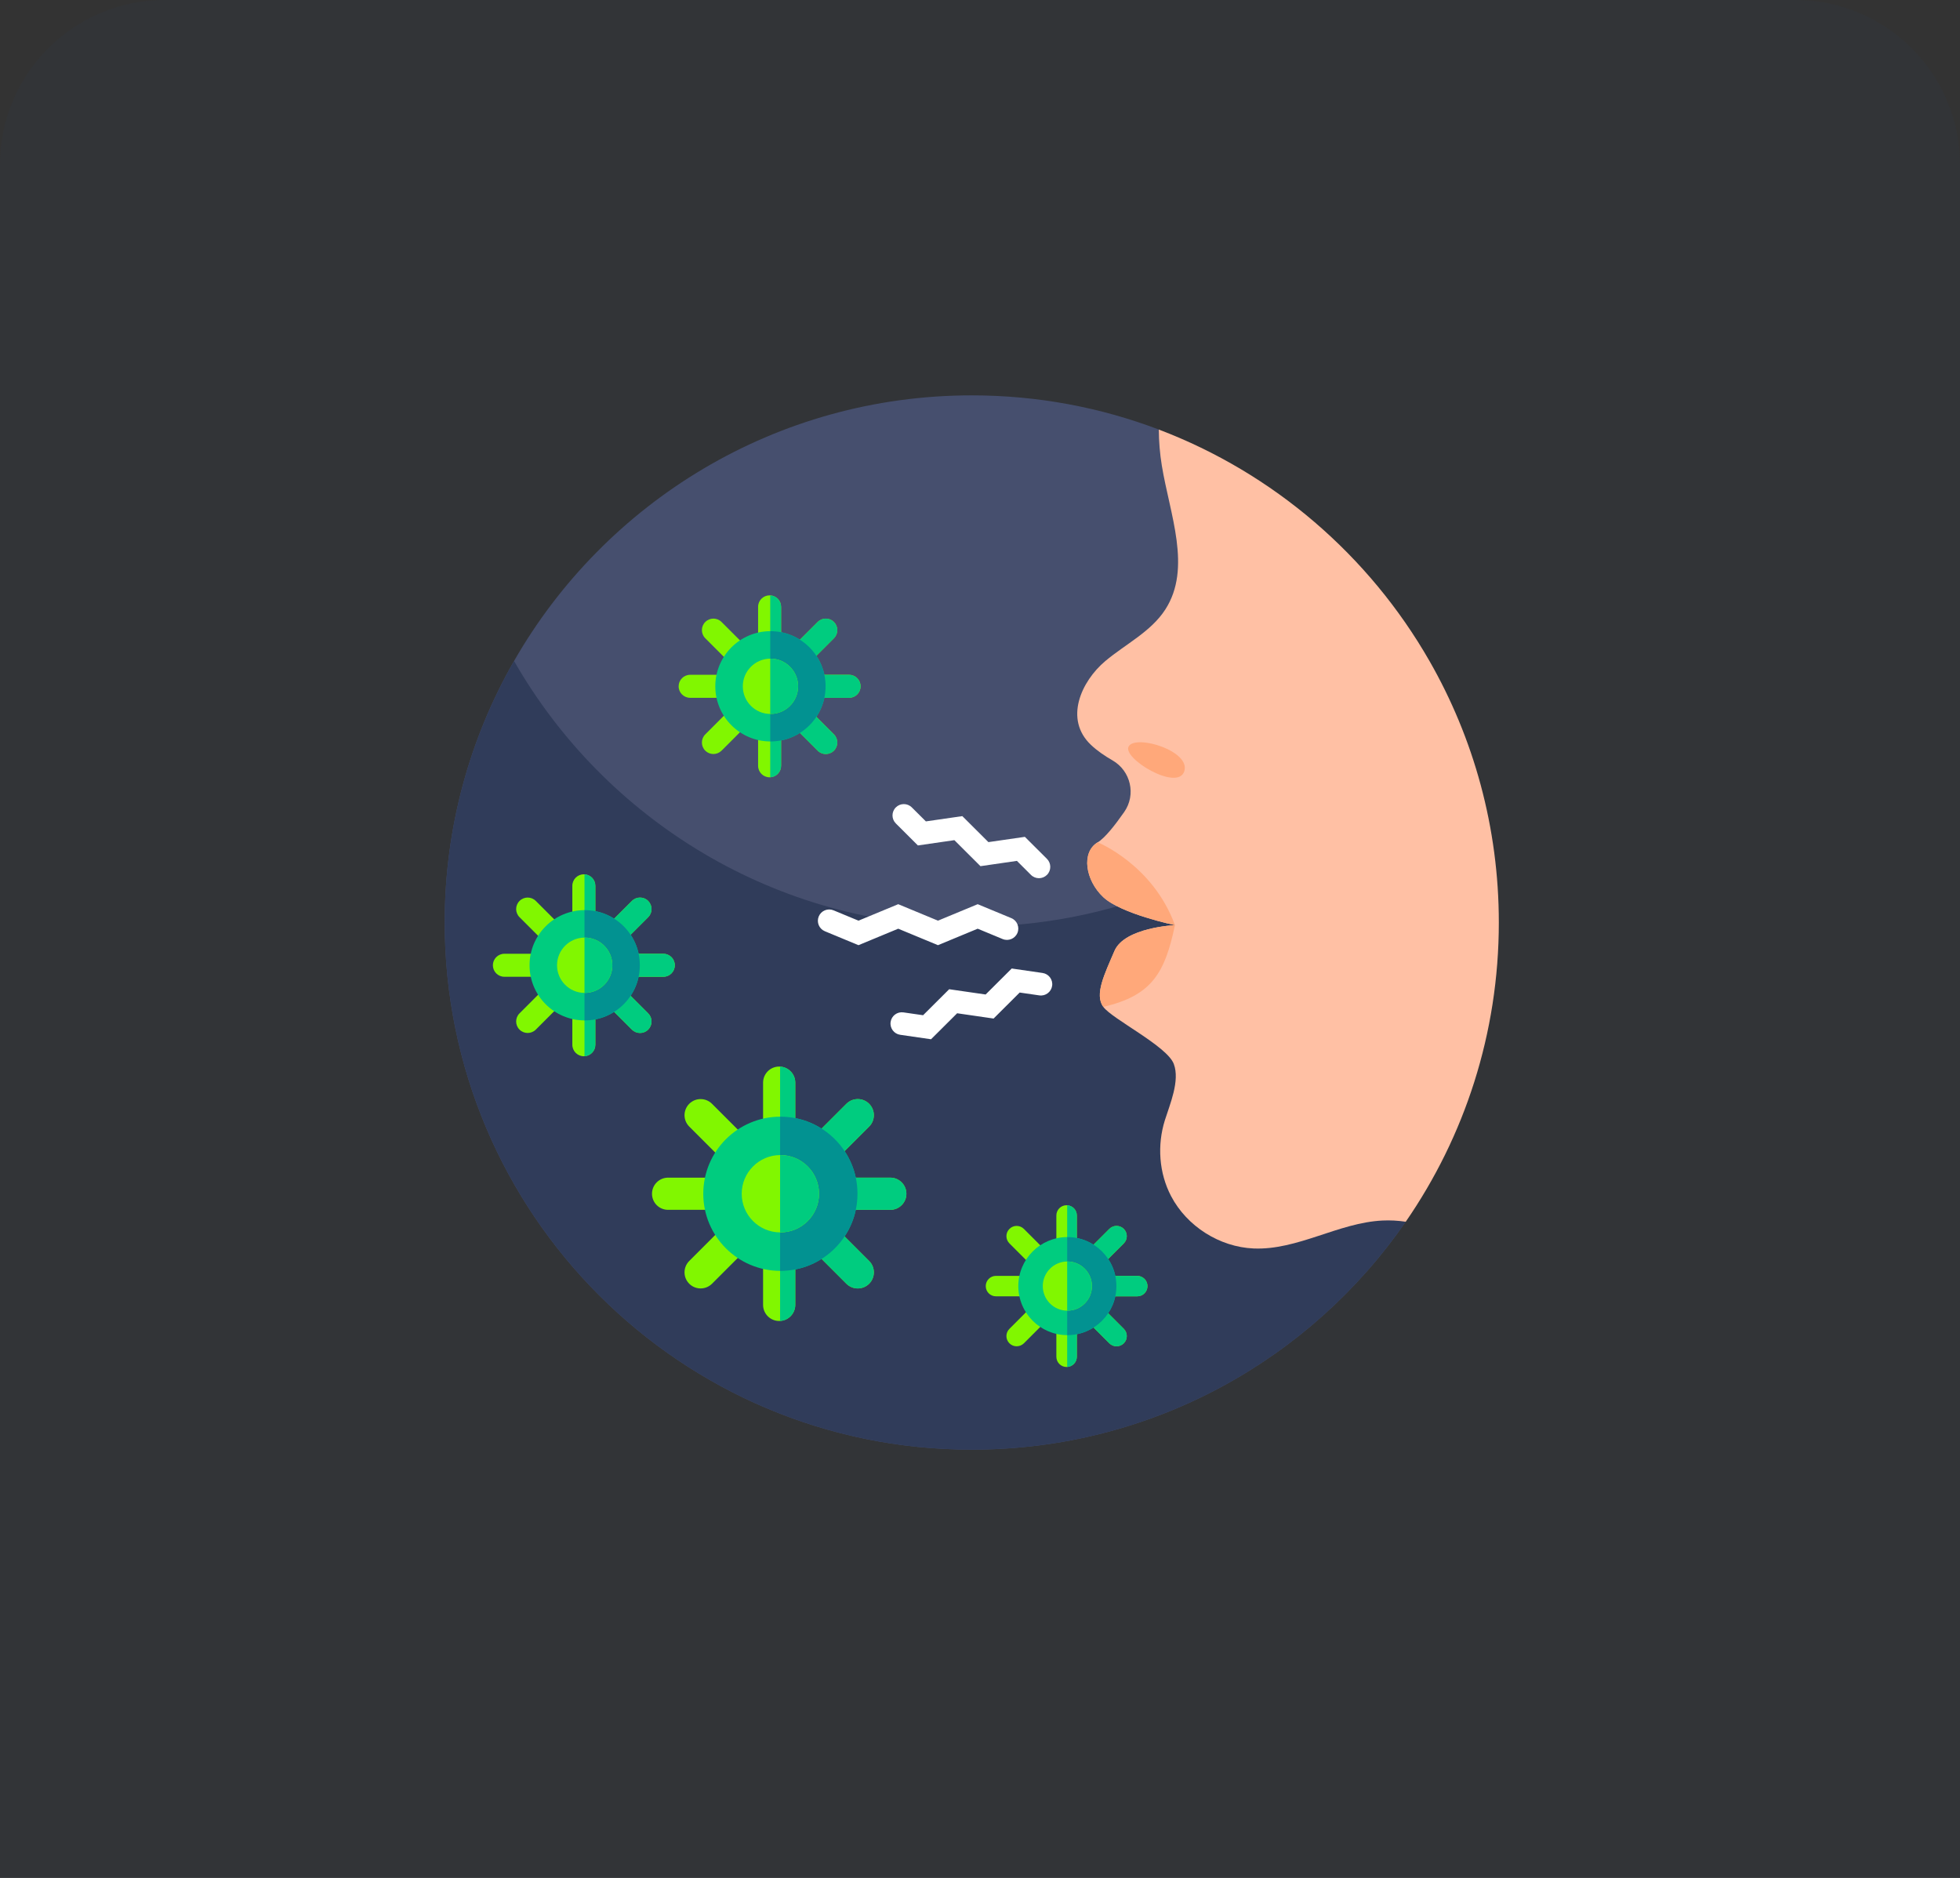 <svg width="119" height="114" viewBox="0 0 119 114" fill="none" xmlns="http://www.w3.org/2000/svg">
<rect x="0" y="0" width="119" height="114" fill="#333333" stroke="none"/>
<path d="M0 10C0 4.477 4.477 0 10 0H109C114.523 0 119 4.477 119 10V114H0V10Z" fill="#303C5A" fill-opacity="0.1"/>
<g clip-path="url(#clip0)">
<path d="M85.347 74.165C79.574 82.524 69.926 88 59 88C41.328 88 27 73.672 27 56C27 50.222 28.531 44.804 31.21 40.125C36.725 30.491 47.105 24 59 24C62.999 24 66.828 24.734 70.356 26.075L72.829 30.067C81.031 43.312 85.368 58.586 85.347 74.165Z" fill="#464F6E"/>
<path d="M85.347 74.165C79.574 82.524 69.926 88 59 88C41.328 88 27 73.672 27 56C27 50.222 28.531 44.804 31.21 40.125C36.725 49.759 47.105 56.25 59 56.25C67.525 56.25 75.271 52.916 81.006 47.48C83.88 56.04 85.359 65.05 85.347 74.165Z" fill="#303C5A"/>
<path d="M91 56C91 62.746 88.911 69.005 85.348 74.165C84.883 74.095 84.411 74.068 83.936 74.091C81.258 74.222 78.789 75.901 76.11 75.787C74.043 75.698 72.065 74.444 71.103 72.613C70.364 71.205 70.251 69.513 70.724 68.003C71.024 67.046 71.651 65.606 71.266 64.585C70.856 63.498 67.529 61.866 66.985 61.12C66.443 60.373 67.054 59.149 67.665 57.723C68.278 56.296 71.335 56.16 71.335 56.16C71.335 56.16 68.074 55.481 66.985 54.461C65.899 53.443 65.626 51.743 66.645 51.133C67.085 50.869 67.7 50.089 68.259 49.286C68.986 48.24 68.653 46.798 67.549 46.161C67.083 45.894 66.615 45.576 66.239 45.22C64.594 43.665 65.644 41.359 67.111 40.126C68.344 39.093 69.881 38.349 70.753 36.996C72.375 34.478 71.021 31.215 70.539 28.26C70.42 27.533 70.36 26.801 70.356 26.075C77.325 28.72 83.129 33.73 86.79 40.125C89.469 44.804 91 50.223 91 56Z" fill="#FFC0A4"/>
<path d="M68.536 45.293C69.003 44.584 72.313 45.588 71.9 46.827C71.487 48.066 68.069 46.001 68.536 45.293Z" fill="#FFA87A"/>
<path d="M71.335 56.16C71.335 56.16 68.073 55.481 66.985 54.461C65.899 53.443 65.627 51.743 66.645 51.132C66.645 51.132 69.991 52.476 71.335 56.16Z" fill="#FFA87A"/>
<path d="M71.335 56.16C70.732 59.047 69.945 60.438 66.985 61.12C66.442 60.372 67.053 59.15 67.665 57.723C68.277 56.296 71.335 56.16 71.335 56.16Z" fill="#FFA87A"/>
<path d="M62.593 53.109L61.741 52.259L59.528 52.58L57.944 51.001L55.73 51.322L54.39 49.986C54.121 49.718 54.12 49.283 54.388 49.014C54.656 48.745 55.091 48.744 55.36 49.012L56.214 49.862L58.427 49.542L60.011 51.12L62.224 50.8L63.564 52.135C63.833 52.403 63.834 52.839 63.566 53.108C63.298 53.377 62.862 53.377 62.593 53.109Z" fill="white"/>
<path d="M56.528 63.087L54.655 62.816C54.279 62.762 54.019 62.413 54.073 62.038C54.127 61.662 54.476 61.401 54.852 61.456L56.045 61.628L57.629 60.05L59.842 60.37L61.426 58.792L63.298 59.063C63.674 59.118 63.935 59.467 63.88 59.842C63.826 60.218 63.477 60.478 63.101 60.424L61.909 60.251L60.325 61.83L58.112 61.509L56.528 63.087Z" fill="white"/>
<path d="M56.948 57.376L54.535 56.376L52.122 57.376L50.081 56.53C49.73 56.385 49.564 55.983 49.709 55.632C49.854 55.281 50.257 55.115 50.607 55.26L52.122 55.888L54.535 54.888L56.948 55.888L59.36 54.888L61.401 55.734C61.752 55.879 61.918 56.281 61.773 56.632C61.627 56.983 61.225 57.149 60.874 57.004L59.36 56.376L56.948 57.376Z" fill="white"/>
<path d="M55.031 72.465C55.031 73.007 54.593 73.442 54.054 73.442H49.666L52.77 76.546C53.15 76.926 53.15 77.546 52.77 77.928C52.577 78.118 52.329 78.213 52.078 78.213C51.829 78.213 51.578 78.118 51.388 77.928L48.284 74.824V79.212C48.284 79.731 47.877 80.159 47.363 80.186C47.343 80.189 47.327 80.189 47.307 80.189C46.768 80.189 46.33 79.751 46.33 79.212V74.824L43.229 77.928C43.036 78.118 42.788 78.213 42.536 78.213C42.288 78.213 42.037 78.118 41.847 77.928C41.465 77.546 41.465 76.926 41.847 76.546L44.948 73.442H40.563C40.021 73.442 39.586 73.007 39.586 72.465C39.586 71.927 40.021 71.488 40.563 71.488H44.948L41.847 68.387C41.465 68.005 41.465 67.388 41.847 67.005C42.229 66.623 42.846 66.623 43.229 67.005L46.33 70.107V65.721C46.33 65.18 46.768 64.744 47.307 64.744C47.327 64.744 47.343 64.744 47.363 64.747C47.877 64.775 48.284 65.199 48.284 65.721V70.106L51.388 67.005C51.768 66.623 52.388 66.623 52.77 67.005C53.15 67.388 53.15 68.004 52.77 68.387L49.666 71.488H54.054C54.593 71.488 55.031 71.927 55.031 72.465Z" fill="#81F700"/>
<path d="M55.031 72.465C55.031 73.007 54.593 73.442 54.054 73.442H49.666L52.77 76.547C53.15 76.926 53.15 77.546 52.77 77.928C52.578 78.118 52.329 78.213 52.078 78.213C51.829 78.213 51.578 78.118 51.388 77.928L48.284 74.824V79.212C48.284 79.732 47.877 80.159 47.363 80.187V64.747C47.877 64.775 48.284 65.199 48.284 65.721V70.107L51.388 67.005C51.768 66.623 52.388 66.623 52.77 67.005C53.15 67.388 53.15 68.005 52.77 68.387L49.666 71.488H54.054C54.593 71.488 55.031 71.927 55.031 72.465Z" fill="#00CC7F"/>
<path d="M52.061 72.466C52.061 75.05 49.965 77.147 47.38 77.147H47.363C44.786 77.138 42.699 75.045 42.699 72.466C42.699 69.886 44.786 67.796 47.363 67.787H47.38C49.965 67.787 52.061 69.881 52.061 72.466Z" fill="#00CC7F"/>
<path d="M52.061 72.466C52.061 75.05 49.965 77.147 47.38 77.147H47.363V67.787H47.38C49.965 67.787 52.061 69.881 52.061 72.466Z" fill="#029291"/>
<path d="M49.727 72.465C49.727 73.763 48.675 74.812 47.38 74.812H47.363C46.076 74.804 45.032 73.757 45.032 72.465C45.032 71.175 46.076 70.126 47.363 70.117H47.38C48.675 70.117 49.727 71.17 49.727 72.465Z" fill="#81F700"/>
<path d="M49.727 72.465C49.727 73.763 48.675 74.812 47.38 74.812H47.363V70.117H47.38C48.675 70.117 49.727 71.17 49.727 72.465Z" fill="#00CC7F"/>
<path d="M40.971 58.595C40.971 58.983 40.658 59.294 40.273 59.294H37.134L39.354 61.514C39.626 61.785 39.626 62.229 39.354 62.502C39.217 62.638 39.039 62.706 38.859 62.706C38.681 62.706 38.502 62.638 38.366 62.502L36.146 60.282V63.42C36.146 63.792 35.855 64.097 35.487 64.117C35.473 64.119 35.462 64.119 35.447 64.119C35.062 64.119 34.749 63.806 34.749 63.42V60.282L32.531 62.502C32.393 62.638 32.215 62.706 32.036 62.706C31.858 62.706 31.678 62.638 31.543 62.502C31.269 62.229 31.269 61.786 31.543 61.514L33.761 59.294H30.624C30.237 59.294 29.925 58.983 29.925 58.595C29.925 58.21 30.237 57.897 30.624 57.897H33.761L31.543 55.678C31.269 55.405 31.269 54.964 31.543 54.69C31.816 54.417 32.257 54.417 32.531 54.69L34.749 56.908V53.772C34.749 53.385 35.062 53.073 35.447 53.073C35.462 53.073 35.474 53.073 35.487 53.075C35.855 53.095 36.146 53.399 36.146 53.772V56.908L38.366 54.69C38.638 54.417 39.081 54.417 39.354 54.69C39.626 54.964 39.626 55.405 39.354 55.678L37.134 57.897H40.273C40.658 57.897 40.971 58.21 40.971 58.595Z" fill="#81F700"/>
<path d="M40.971 58.596C40.971 58.983 40.658 59.295 40.273 59.295H37.134L39.354 61.515C39.626 61.786 39.626 62.229 39.354 62.503C39.217 62.639 39.039 62.707 38.859 62.707C38.681 62.707 38.502 62.639 38.366 62.503L36.146 60.283V63.421C36.146 63.793 35.855 64.098 35.487 64.118V53.076C35.855 53.096 36.146 53.4 36.146 53.773V56.909L38.366 54.691C38.638 54.418 39.081 54.418 39.354 54.691C39.626 54.965 39.626 55.406 39.354 55.679L37.134 57.897H40.273C40.658 57.897 40.971 58.211 40.971 58.596Z" fill="#00CC7F"/>
<path d="M38.847 58.595C38.847 60.444 37.348 61.943 35.499 61.943H35.487C33.645 61.937 32.151 60.44 32.151 58.595C32.151 56.75 33.645 55.255 35.487 55.249H35.499C37.348 55.249 38.847 56.746 38.847 58.595Z" fill="#00CC7F"/>
<path d="M38.847 58.595C38.847 60.444 37.348 61.943 35.499 61.943H35.487V55.249H35.499C37.348 55.249 38.847 56.746 38.847 58.595Z" fill="#029291"/>
<path d="M37.178 58.595C37.178 59.523 36.425 60.274 35.499 60.274H35.487C34.567 60.268 33.82 59.519 33.82 58.595C33.82 57.673 34.567 56.922 35.487 56.916H35.499C36.425 56.916 37.178 57.669 37.178 58.595Z" fill="#81F700"/>
<path d="M37.178 58.595C37.178 59.523 36.426 60.274 35.499 60.274H35.487V56.916H35.499C36.426 56.916 37.178 57.669 37.178 58.595Z" fill="#00CC7F"/>
<path d="M69.668 78.071C69.668 78.415 69.39 78.692 69.047 78.692H66.257L68.231 80.666C68.472 80.907 68.472 81.301 68.231 81.544C68.108 81.665 67.95 81.725 67.791 81.725C67.633 81.725 67.473 81.665 67.352 81.544L65.379 79.571V82.361C65.379 82.691 65.12 82.962 64.793 82.98C64.781 82.982 64.77 82.982 64.757 82.982C64.415 82.982 64.136 82.703 64.136 82.361V79.571L62.165 81.544C62.042 81.665 61.884 81.725 61.724 81.725C61.566 81.725 61.407 81.665 61.286 81.544C61.043 81.301 61.043 80.907 61.286 80.666L63.258 78.692H60.47C60.125 78.692 59.849 78.415 59.849 78.071C59.849 77.729 60.126 77.45 60.47 77.45H63.258L61.286 75.478C61.043 75.235 61.043 74.843 61.286 74.6C61.529 74.356 61.922 74.356 62.165 74.6L64.136 76.572V73.783C64.136 73.439 64.415 73.162 64.757 73.162C64.77 73.162 64.781 73.162 64.793 73.164C65.12 73.182 65.379 73.451 65.379 73.783V76.572L67.352 74.6C67.594 74.356 67.988 74.356 68.231 74.6C68.472 74.843 68.472 75.235 68.231 75.478L66.257 77.45H69.047C69.39 77.45 69.668 77.729 69.668 78.071Z" fill="#81F700"/>
<path d="M69.668 78.071C69.668 78.416 69.39 78.693 69.047 78.693H66.257L68.231 80.666C68.472 80.907 68.472 81.301 68.231 81.545C68.108 81.665 67.95 81.726 67.791 81.726C67.633 81.726 67.473 81.665 67.352 81.545L65.379 79.571V82.361C65.379 82.691 65.12 82.963 64.793 82.98V73.164C65.12 73.182 65.379 73.452 65.379 73.783V76.572L67.352 74.6C67.594 74.357 67.988 74.357 68.231 74.6C68.472 74.843 68.472 75.235 68.231 75.478L66.257 77.45H69.047C69.39 77.45 69.668 77.729 69.668 78.071Z" fill="#00CC7F"/>
<path d="M67.78 78.071C67.78 79.715 66.447 81.048 64.803 81.048H64.793C63.155 81.042 61.827 79.711 61.827 78.071C61.827 76.431 63.155 75.102 64.793 75.097H64.803C66.447 75.097 67.78 76.428 67.78 78.071Z" fill="#00CC7F"/>
<path d="M67.78 78.071C67.78 79.715 66.447 81.048 64.803 81.048H64.793V75.097H64.803C66.447 75.097 67.78 76.428 67.78 78.071Z" fill="#029291"/>
<path d="M66.296 78.071C66.296 78.896 65.627 79.563 64.803 79.563H64.793C63.974 79.558 63.311 78.892 63.311 78.071C63.311 77.251 63.974 76.584 64.793 76.578H64.803C65.627 76.578 66.296 77.247 66.296 78.071Z" fill="#81F700"/>
<path d="M66.296 78.071C66.296 78.896 65.627 79.563 64.803 79.563H64.793V76.578H64.803C65.627 76.578 66.296 77.247 66.296 78.071Z" fill="#00CC7F"/>
<path d="M52.249 41.662C52.249 42.049 51.936 42.36 51.551 42.36H48.412L50.632 44.58C50.904 44.852 50.904 45.295 50.632 45.569C50.495 45.704 50.317 45.772 50.137 45.772C49.959 45.772 49.78 45.704 49.644 45.569L47.424 43.349V46.487C47.424 46.858 47.133 47.164 46.765 47.184C46.751 47.186 46.739 47.186 46.725 47.186C46.34 47.186 46.027 46.872 46.027 46.487V43.349L43.809 45.569C43.671 45.704 43.493 45.772 43.313 45.772C43.136 45.772 42.956 45.704 42.82 45.569C42.547 45.295 42.547 44.852 42.82 44.58L45.038 42.36H41.902C41.515 42.36 41.203 42.049 41.203 41.662C41.203 41.276 41.515 40.963 41.902 40.963H45.038L42.82 38.745C42.547 38.471 42.547 38.03 42.82 37.757C43.094 37.483 43.535 37.483 43.809 37.757L46.027 39.975V36.838C46.027 36.451 46.34 36.14 46.725 36.14C46.739 36.14 46.751 36.14 46.765 36.142C47.133 36.162 47.424 36.465 47.424 36.838V39.975L49.644 37.757C49.916 37.483 50.359 37.483 50.632 37.757C50.904 38.03 50.904 38.471 50.632 38.745L48.412 40.963H51.551C51.936 40.963 52.249 41.276 52.249 41.662Z" fill="#81F700"/>
<path d="M52.249 41.663C52.249 42.05 51.936 42.361 51.55 42.361H48.412L50.632 44.581C50.904 44.853 50.904 45.296 50.632 45.569C50.495 45.705 50.317 45.773 50.137 45.773C49.959 45.773 49.78 45.705 49.644 45.569L47.424 43.349V46.488C47.424 46.859 47.133 47.164 46.765 47.184V36.143C47.133 36.163 47.424 36.466 47.424 36.839V39.976L49.644 37.758C49.916 37.484 50.359 37.484 50.632 37.758C50.904 38.031 50.904 38.472 50.632 38.746L48.412 40.964H51.55C51.936 40.964 52.249 41.277 52.249 41.663Z" fill="#00CC7F"/>
<path d="M50.125 41.661C50.125 43.51 48.626 45.009 46.777 45.009H46.765C44.923 45.003 43.429 43.506 43.429 41.661C43.429 39.817 44.923 38.321 46.765 38.315H46.777C48.626 38.315 50.125 39.813 50.125 41.661Z" fill="#00CC7F"/>
<path d="M50.125 41.661C50.125 43.51 48.626 45.009 46.777 45.009H46.765V38.315H46.777C48.626 38.315 50.125 39.813 50.125 41.661Z" fill="#029291"/>
<path d="M48.456 41.661C48.456 42.59 47.704 43.34 46.778 43.34H46.766C45.845 43.334 45.099 42.586 45.099 41.661C45.099 40.739 45.845 39.988 46.766 39.982H46.778C47.704 39.982 48.456 40.735 48.456 41.661Z" fill="#81F700"/>
<path d="M48.456 41.661C48.456 42.59 47.704 43.34 46.777 43.34H46.765V39.982H46.777C47.704 39.983 48.456 40.735 48.456 41.661Z" fill="#00CC7F"/>
</g>
<defs>
<clipPath id="clip0">
<rect width="64" height="64" fill="white" transform="translate(27 24)"/>
</clipPath>
</defs>
</svg>
